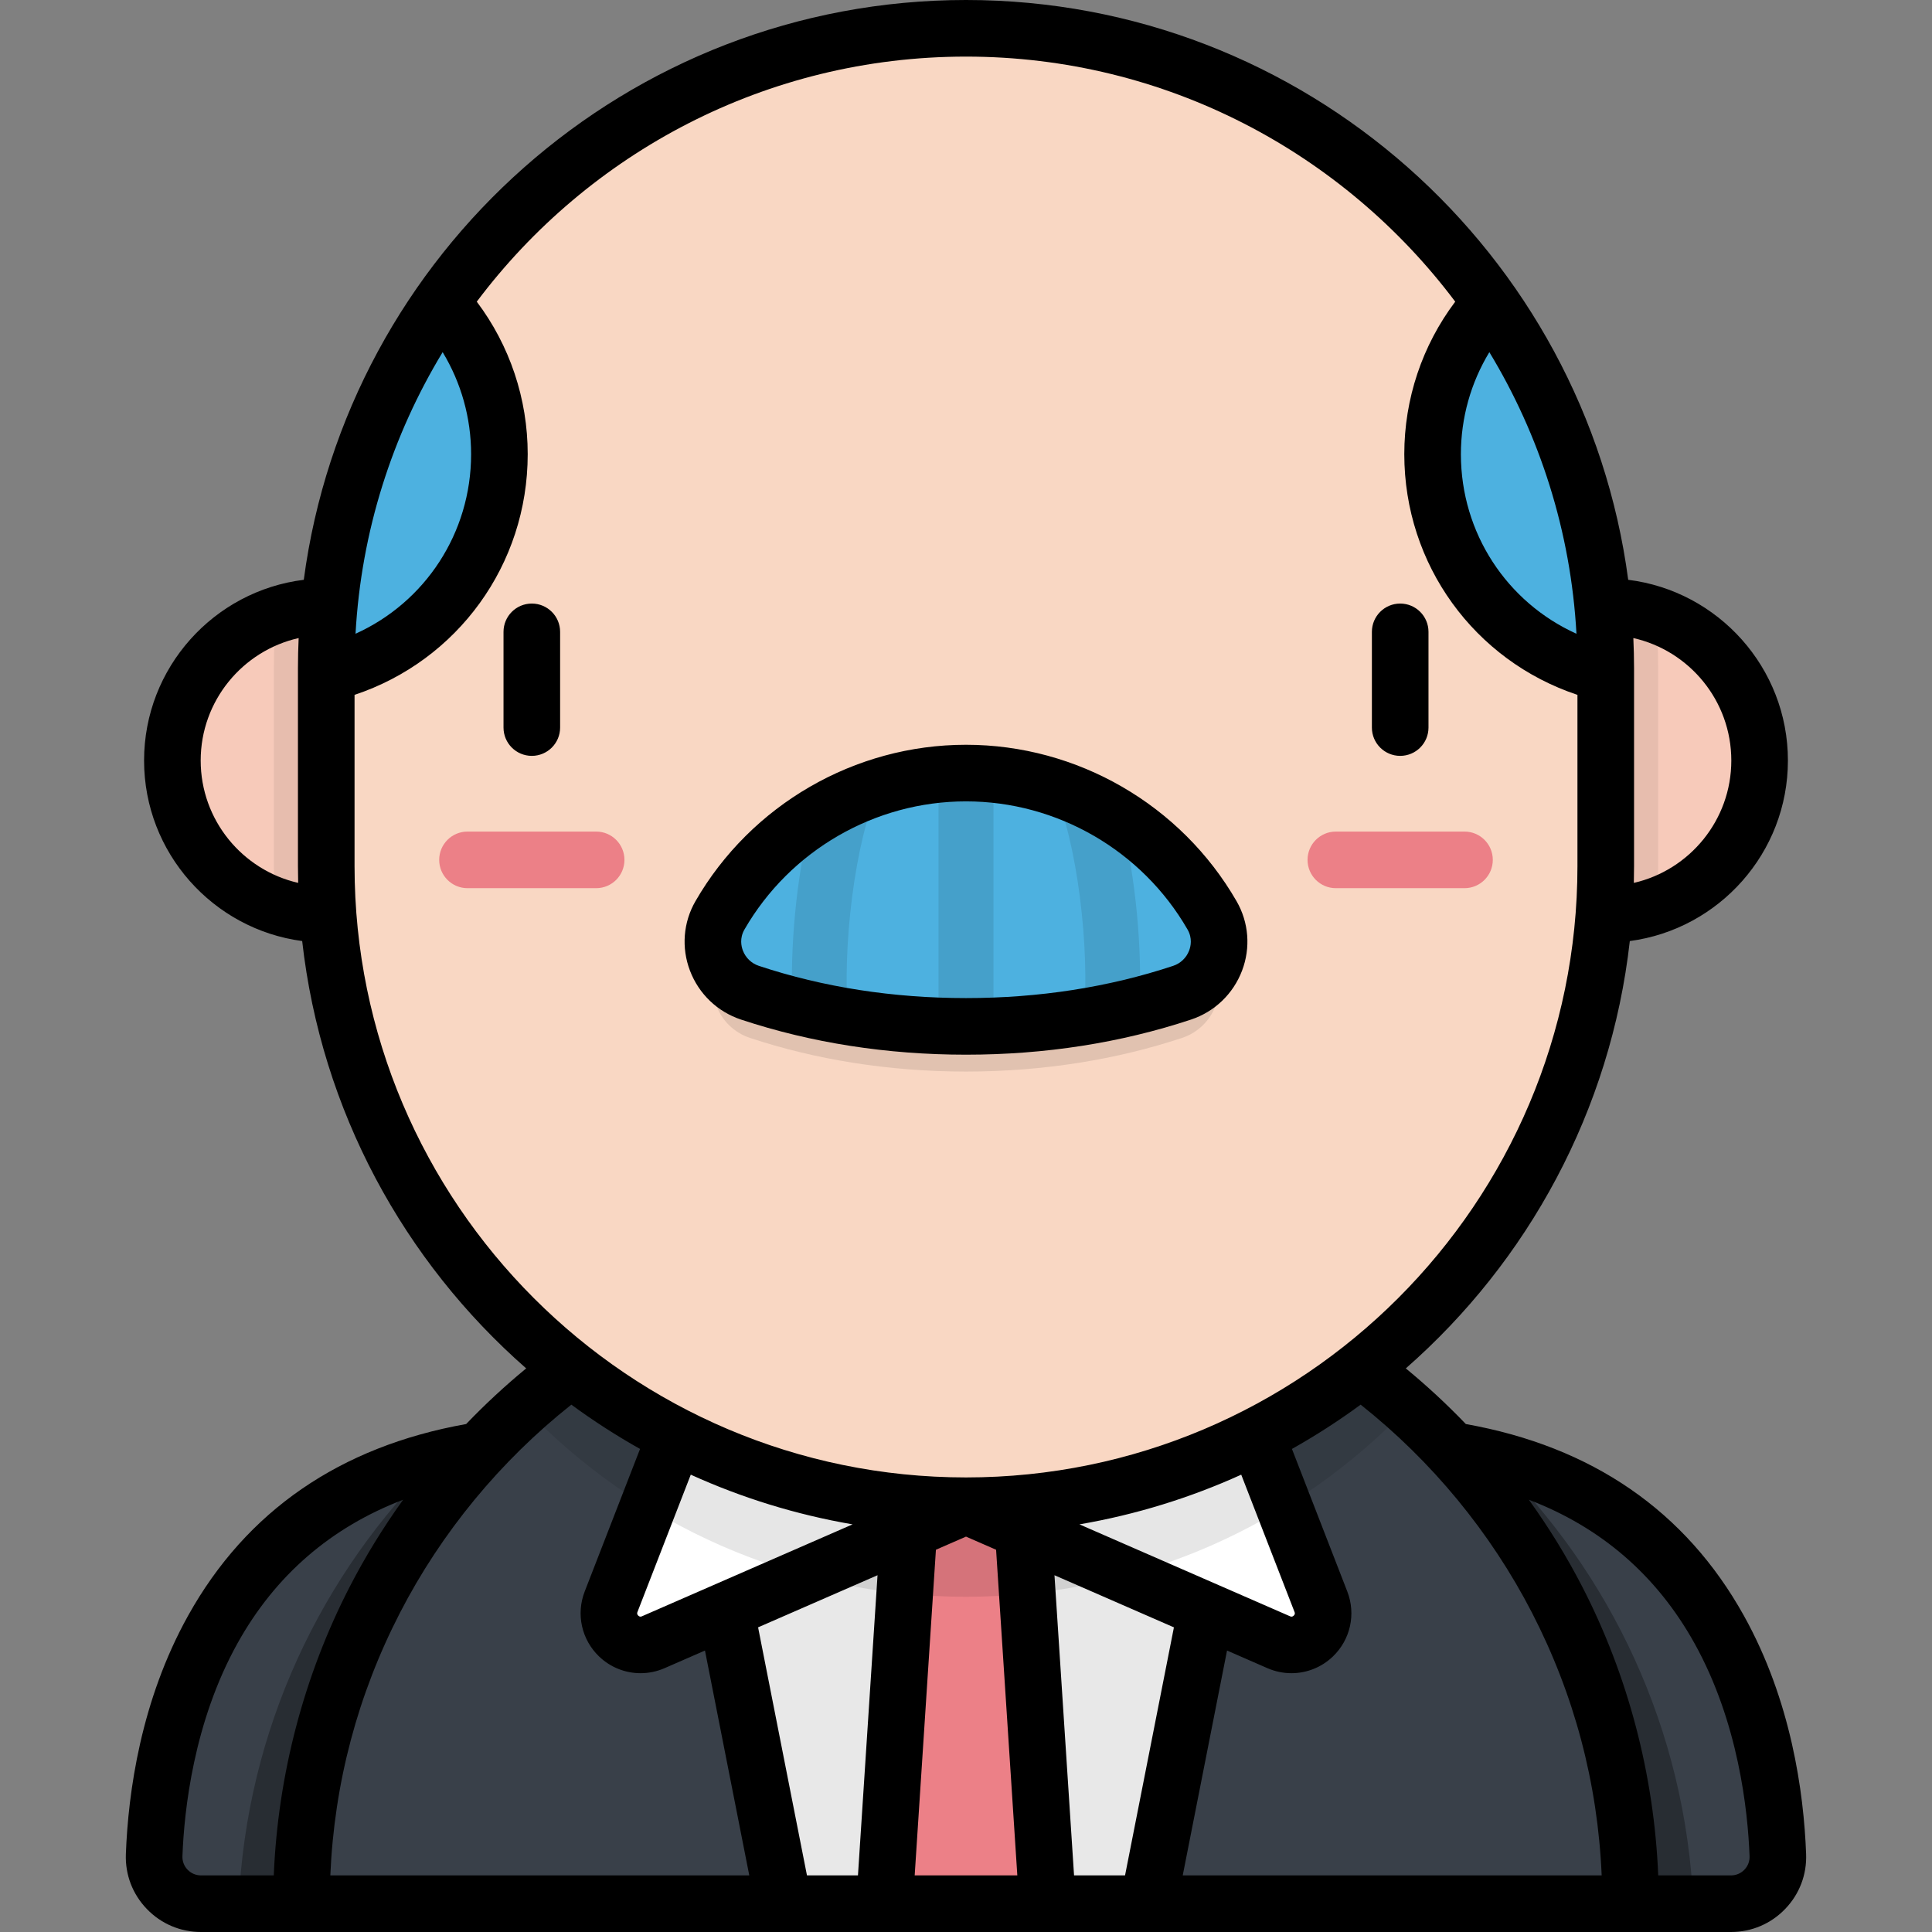 <?xml version="1.0" encoding="iso-8859-1"?>
<!-- Generator: Adobe Illustrator 19.0.0, SVG Export Plug-In . SVG Version: 6.00 Build 0)  -->
<svg xmlns="http://www.w3.org/2000/svg" xmlns:xlink="http://www.w3.org/1999/xlink" version="1.1" id="Layer_1" x="0px" y="0px" viewBox="0 0 512 512" style="enable-background:new 0 0 512 512;" xml:space="preserve">
<rect x="0" y="0" width="512" height="512" fill="#808080" stroke="none"/>
<circle style="fill:#F9D7C3;" cx="86.46" cy="201.55" r="40.775"/>
<circle style="opacity:0.15;fill:#EC8087;enable-background:new    ;" cx="86.46" cy="201.55" r="40.775"/>
<path style="opacity:0.07;enable-background:new    ;" d="M86.459,160.772c-4.656,0-9.126,0.791-13.294,2.228  c-0.38,4.631-0.583,9.312-0.583,14.041v52.453c0,3.532,0.121,7.036,0.334,10.515c4.238,1.492,8.794,2.313,13.543,2.313  c22.519,0,40.775-18.256,40.775-40.775C127.233,179.028,108.978,160.772,86.459,160.772z"/>
<circle style="fill:#F9D7C3;" cx="425.54" cy="201.55" r="40.775"/>
<circle style="opacity:0.15;fill:#EC8087;enable-background:new    ;" cx="425.54" cy="201.55" r="40.775"/>
<path style="opacity:0.07;enable-background:new    ;" d="M425.542,160.772c4.656,0,9.126,0.791,13.294,2.228  c0.38,4.631,0.583,9.312,0.583,14.041v52.453c0,3.532-0.121,7.036-0.334,10.515c-4.238,1.492-8.794,2.313-13.542,2.313  c-22.519,0-40.775-18.256-40.775-40.775C384.767,179.028,403.022,160.772,425.542,160.772z"/>
<path style="fill:#394049;" d="M127.233,384.359c-74.74,11.949-85.315,78.789-86.381,107.277  c-0.263,7.033,5.382,12.864,12.42,12.864h73.962L127.233,384.359L127.233,384.359z"/>
<path style="opacity:0.3;enable-background:new    ;" d="M116.002,386.695c-30.874,30.22-50.675,71.702-52.751,117.805h63.983  V384.359C123.31,384.986,119.58,385.779,116.002,386.695z"/>
<path style="fill:#394049;" d="M384.767,384.359c74.74,11.949,85.315,78.789,86.381,107.277c0.263,7.033-5.382,12.864-12.419,12.864  h-73.962V384.359z"/>
<path style="opacity:0.3;enable-background:new    ;" d="M395.998,386.695c30.874,30.22,50.675,71.702,52.751,117.805h-63.983  V384.359C388.69,384.986,392.421,385.779,395.998,386.695z"/>
<path style="fill:#394049;" d="M432.122,504.5c0-97.27-78.853-176.122-176.122-176.122S79.878,407.23,79.878,504.5H432.122z"/>
<polygon style="fill:#E8E8E8;" points="332.074,363.614 179.926,363.614 207.687,504.5 304.314,504.5 "/>
<polygon style="fill:#EC8087;" points="268.947,371.703 243.053,371.703 234.395,504.5 277.607,504.5 "/>
<g>
	<path style="fill:#FFFFFF;" d="M188.924,354.98l-26.979,69.499c-2.7,6.955,4.34,13.711,11.179,10.727L256,399.036L188.924,354.98z"/>
	<path style="fill:#FFFFFF;" d="M323.076,354.98l26.979,69.499c2.7,6.955-4.341,13.711-11.179,10.727L256,399.036L323.076,354.98z"/>
</g>
<path style="opacity:0.1;enable-background:new    ;" d="M256,328.378c-44.967,0-85.989,16.861-117.113,44.593  c29.458,30.921,71.035,50.191,117.113,50.191l0,0c46.078,0,87.655-19.27,117.113-50.191C341.99,345.239,300.967,328.378,256,328.378  z"/>
<path style="fill:#F9D7C3;" d="M256,7.5L256,7.5c-93.635,0-169.542,75.906-169.542,169.541v52.453  c0,93.635,75.906,169.541,169.541,169.541l0,0c93.635,0,169.541-75.906,169.541-169.541v-52.453C425.542,83.406,349.635,7.5,256,7.5  z"/>
<g>
	<path style="fill:#EC8087;" d="M157.986,235.375h-34.094c-4.143,0-7.5-3.357-7.5-7.5s3.357-7.5,7.5-7.5h34.094   c4.143,0,7.5,3.357,7.5,7.5S162.129,235.375,157.986,235.375z"/>
	<path style="fill:#EC8087;" d="M388.108,235.375h-34.094c-4.142,0-7.5-3.357-7.5-7.5s3.358-7.5,7.5-7.5h34.094   c4.143,0,7.5,3.357,7.5,7.5S392.251,235.375,388.108,235.375z"/>
</g>
<path style="opacity:0.1;enable-background:new    ;" d="M256,283.974c20.598,0,40.05-3.216,57.258-8.922  c8.503-2.819,12.424-12.738,7.95-20.499c-12.991-22.538-37.326-37.71-65.209-37.71s-52.218,15.172-65.209,37.71  c-4.474,7.761-0.552,17.68,7.95,20.499C215.951,280.758,235.402,283.974,256,283.974z"/>
<g>
	<path style="fill:#4DB1E0;" d="M256,272.002c20.598,0,40.05-3.216,57.258-8.922c8.503-2.819,12.424-12.738,7.95-20.499   c-12.991-22.538-37.326-37.71-65.209-37.71s-52.218,15.172-65.209,37.71c-4.474,7.761-0.552,17.68,7.95,20.499   C215.951,268.786,235.402,272.002,256,272.002z"/>
	<path style="fill:#4DB1E0;" d="M395.164,80.197c-9.638,10.612-15.512,24.704-15.512,40.168c0,28.228,19.576,51.869,45.889,58.129   v-1.453C425.542,141.033,414.307,107.653,395.164,80.197z"/>
	<path style="fill:#4DB1E0;" d="M116.836,80.197c9.638,10.612,15.512,24.704,15.512,40.168c0,28.228-19.576,51.869-45.889,58.129   v-1.453C86.458,141.033,97.693,107.653,116.836,80.197z"/>
</g>
<path style="opacity:0.1;enable-background:new    ;" d="M248.721,205.225v66.639c2.41,0.089,4.837,0.138,7.281,0.138  c2.444,0,4.87-0.049,7.28-0.138v-66.639c-2.396-0.23-4.823-0.354-7.28-0.354C253.545,204.871,251.117,204.995,248.721,205.225z   M209.997,266.362c4.776,1.217,9.69,2.25,14.725,3.087c-0.706-9.024-0.358-20.355,1.084-31.622  c1.489-11.64,3.96-21.837,6.989-29.299c-6.398,2.074-12.418,4.981-17.936,8.595C210.92,232.951,209.344,251.48,209.997,266.362z   M297.141,217.123c-5.518-3.614-11.538-6.521-17.936-8.595c3.029,7.462,5.5,17.658,6.989,29.299  c1.442,11.267,1.79,22.598,1.084,31.622c5.035-0.836,9.95-1.869,14.725-3.087C302.658,251.48,301.081,232.951,297.141,217.123z"/>
<path d="M462.137,428.147c-15.439-27.726-40.22-44.792-73.675-50.763c-5.008-5.222-10.324-10.147-15.907-14.745  c32.35-28.355,54.31-68.28,59.362-113.25c23.614-3.131,41.9-23.384,41.9-47.841c0-24.602-18.504-44.951-42.323-47.894  C420.013,67.047,345.693,0,256,0S91.987,67.047,80.506,153.653c-23.819,2.944-42.323,23.293-42.323,47.894  c0,24.456,18.285,44.71,41.9,47.841c5.052,44.97,27.011,84.895,59.361,113.25c-5.583,4.598-10.899,9.523-15.907,14.746  c-33.454,5.971-58.236,23.037-73.675,50.763c-12.527,22.498-15.89,46.791-16.505,63.208c-0.204,5.448,1.768,10.611,5.552,14.54  c3.792,3.938,8.893,6.105,14.362,6.105h405.457c5.47,0,10.57-2.168,14.362-6.105c3.784-3.929,5.756-9.092,5.552-14.539  C478.027,474.938,474.665,450.646,462.137,428.147z M458.816,201.547c0,15.792-11.061,29.04-25.832,32.427  c0.037-1.489,0.057-2.982,0.057-4.48v-52.453c0-2.665-0.07-5.313-0.187-7.949C447.694,172.434,458.816,185.712,458.816,201.547z   M79.016,233.972c-14.775-3.391-25.832-16.637-25.832-32.425c0-15.835,11.123-29.113,25.962-32.455  c-0.117,2.636-0.187,5.285-0.187,7.949v52.453C78.959,230.991,78.979,232.484,79.016,233.972z M394.693,93.325  c13.336,22.012,21.577,47.436,23.088,74.626c-18.43-8.319-30.629-26.688-30.629-47.586  C387.152,110.743,389.79,101.423,394.693,93.325z M117.307,93.325c4.903,8.099,7.541,17.419,7.541,27.04  c0,20.897-12.199,39.266-30.629,47.585C95.73,140.76,103.971,115.336,117.307,93.325z M93.959,229.494v-45.349  c27.298-9.082,45.889-34.512,45.889-63.78c0-14.674-4.755-28.809-13.497-40.42C155.939,40.539,203.043,15,256,15  s100.062,25.539,129.649,64.945c-8.742,11.612-13.497,25.747-13.497,40.42c0,29.269,18.591,54.699,45.889,63.781v45.348  c0,89.351-72.691,162.042-162.041,162.042S93.959,318.845,93.959,229.494z M328.939,390.804l14.125,36.387  c0.075,0.194,0.216,0.556-0.214,0.967c-0.431,0.413-0.782,0.257-0.973,0.174l-55.816-24.36  C301.078,401.392,315.458,396.923,328.939,390.804z M225.939,403.972l-55.816,24.36c-0.19,0.084-0.543,0.239-0.974-0.174  c-0.429-0.411-0.288-0.772-0.214-0.966l14.126-36.388C196.543,396.923,210.922,401.392,225.939,403.972z M53.271,497  c-1.356,0-2.62-0.537-3.56-1.512c-0.93-0.966-1.415-2.234-1.364-3.572c0.452-12.098,2.954-35.521,14.62-56.473  c9.998-17.954,24.708-30.672,43.87-37.998c-5.281,7.335-10.029,15.044-14.16,23.06C80.536,444.063,73.647,470.362,72.551,497H53.271  z M87.538,497c1.05-24.462,7.251-47.849,18.474-69.624c10.961-21.267,26.595-40.223,45.401-55.129  c5.81,4.268,11.889,8.19,18.207,11.736l-14.668,37.782c-2.329,6.001-0.833,12.76,3.812,17.217c3.027,2.904,6.975,4.433,10.99,4.433  c2.146,0,4.313-0.438,6.369-1.334l10.7-4.67L198.566,497H87.538z M227.368,497h-13.514l-12.952-65.734l31.654-13.815L227.368,497z   M242.4,497l5.628-86.302l7.973-3.48l7.974,3.48L269.602,497H242.4z M298.148,497h-13.514l-5.187-79.548l31.653,13.814L298.148,497z   M313.436,497l11.741-59.59l10.7,4.67c2.056,0.897,4.222,1.334,6.369,1.334c4.015,0,7.962-1.528,10.988-4.432  c4.646-4.457,6.143-11.215,3.813-17.218l-14.667-37.782c6.318-3.547,12.397-7.468,18.208-11.737  c18.806,14.907,34.44,33.864,45.4,55.131c11.223,21.774,17.424,45.161,18.474,69.623L313.436,497L313.436,497z M462.288,495.488  c-0.939,0.975-2.203,1.512-3.56,1.512h-19.28c-1.095-26.637-7.985-52.936-20.126-76.495c-4.131-8.016-8.879-15.725-14.16-23.059  c19.162,7.326,33.872,20.044,43.87,37.998c11.666,20.951,14.168,44.375,14.62,56.474  C463.703,493.254,463.218,494.522,462.288,495.488z M371.065,200.313c4.143,0,7.5-3.357,7.5-7.5V167.45c0-4.143-3.357-7.5-7.5-7.5  c-4.142,0-7.5,3.357-7.5,7.5v25.363C363.565,196.955,366.923,200.313,371.065,200.313z M196.382,270.199  c18.617,6.173,38.676,9.303,59.619,9.303c20.944,0,41.003-3.13,59.619-9.303c6.254-2.074,11.187-6.797,13.532-12.957  c2.317-6.085,1.791-12.794-1.444-18.406c-14.742-25.576-42.219-41.465-71.707-41.465s-56.965,15.889-71.707,41.465  c-3.235,5.612-3.762,12.32-1.444,18.405C185.195,263.402,190.128,268.125,196.382,270.199z M197.29,246.326  c12.072-20.944,34.569-33.955,58.711-33.955s46.639,13.011,58.711,33.955c1.335,2.315,0.838,4.488,0.423,5.578  c-0.735,1.93-2.278,3.408-4.235,4.057c-17.091,5.668-35.561,8.541-54.898,8.541c-19.336,0-37.807-2.874-54.898-8.541  c-1.956-0.648-3.5-2.128-4.235-4.058C196.452,250.814,195.956,248.641,197.29,246.326z M148.436,192.813V167.45  c0-4.143-3.357-7.5-7.5-7.5s-7.5,3.357-7.5,7.5v25.363c0,4.143,3.357,7.5,7.5,7.5C145.077,200.313,148.436,196.955,148.436,192.813z  "/>
<g>
</g>
<g>
</g>
<g>
</g>
<g>
</g>
<g>
</g>
<g>
</g>
<g>
</g>
<g>
</g>
<g>
</g>
<g>
</g>
<g>
</g>
<g>
</g>
<g>
</g>
<g>
</g>
<g>
</g>
</svg>
